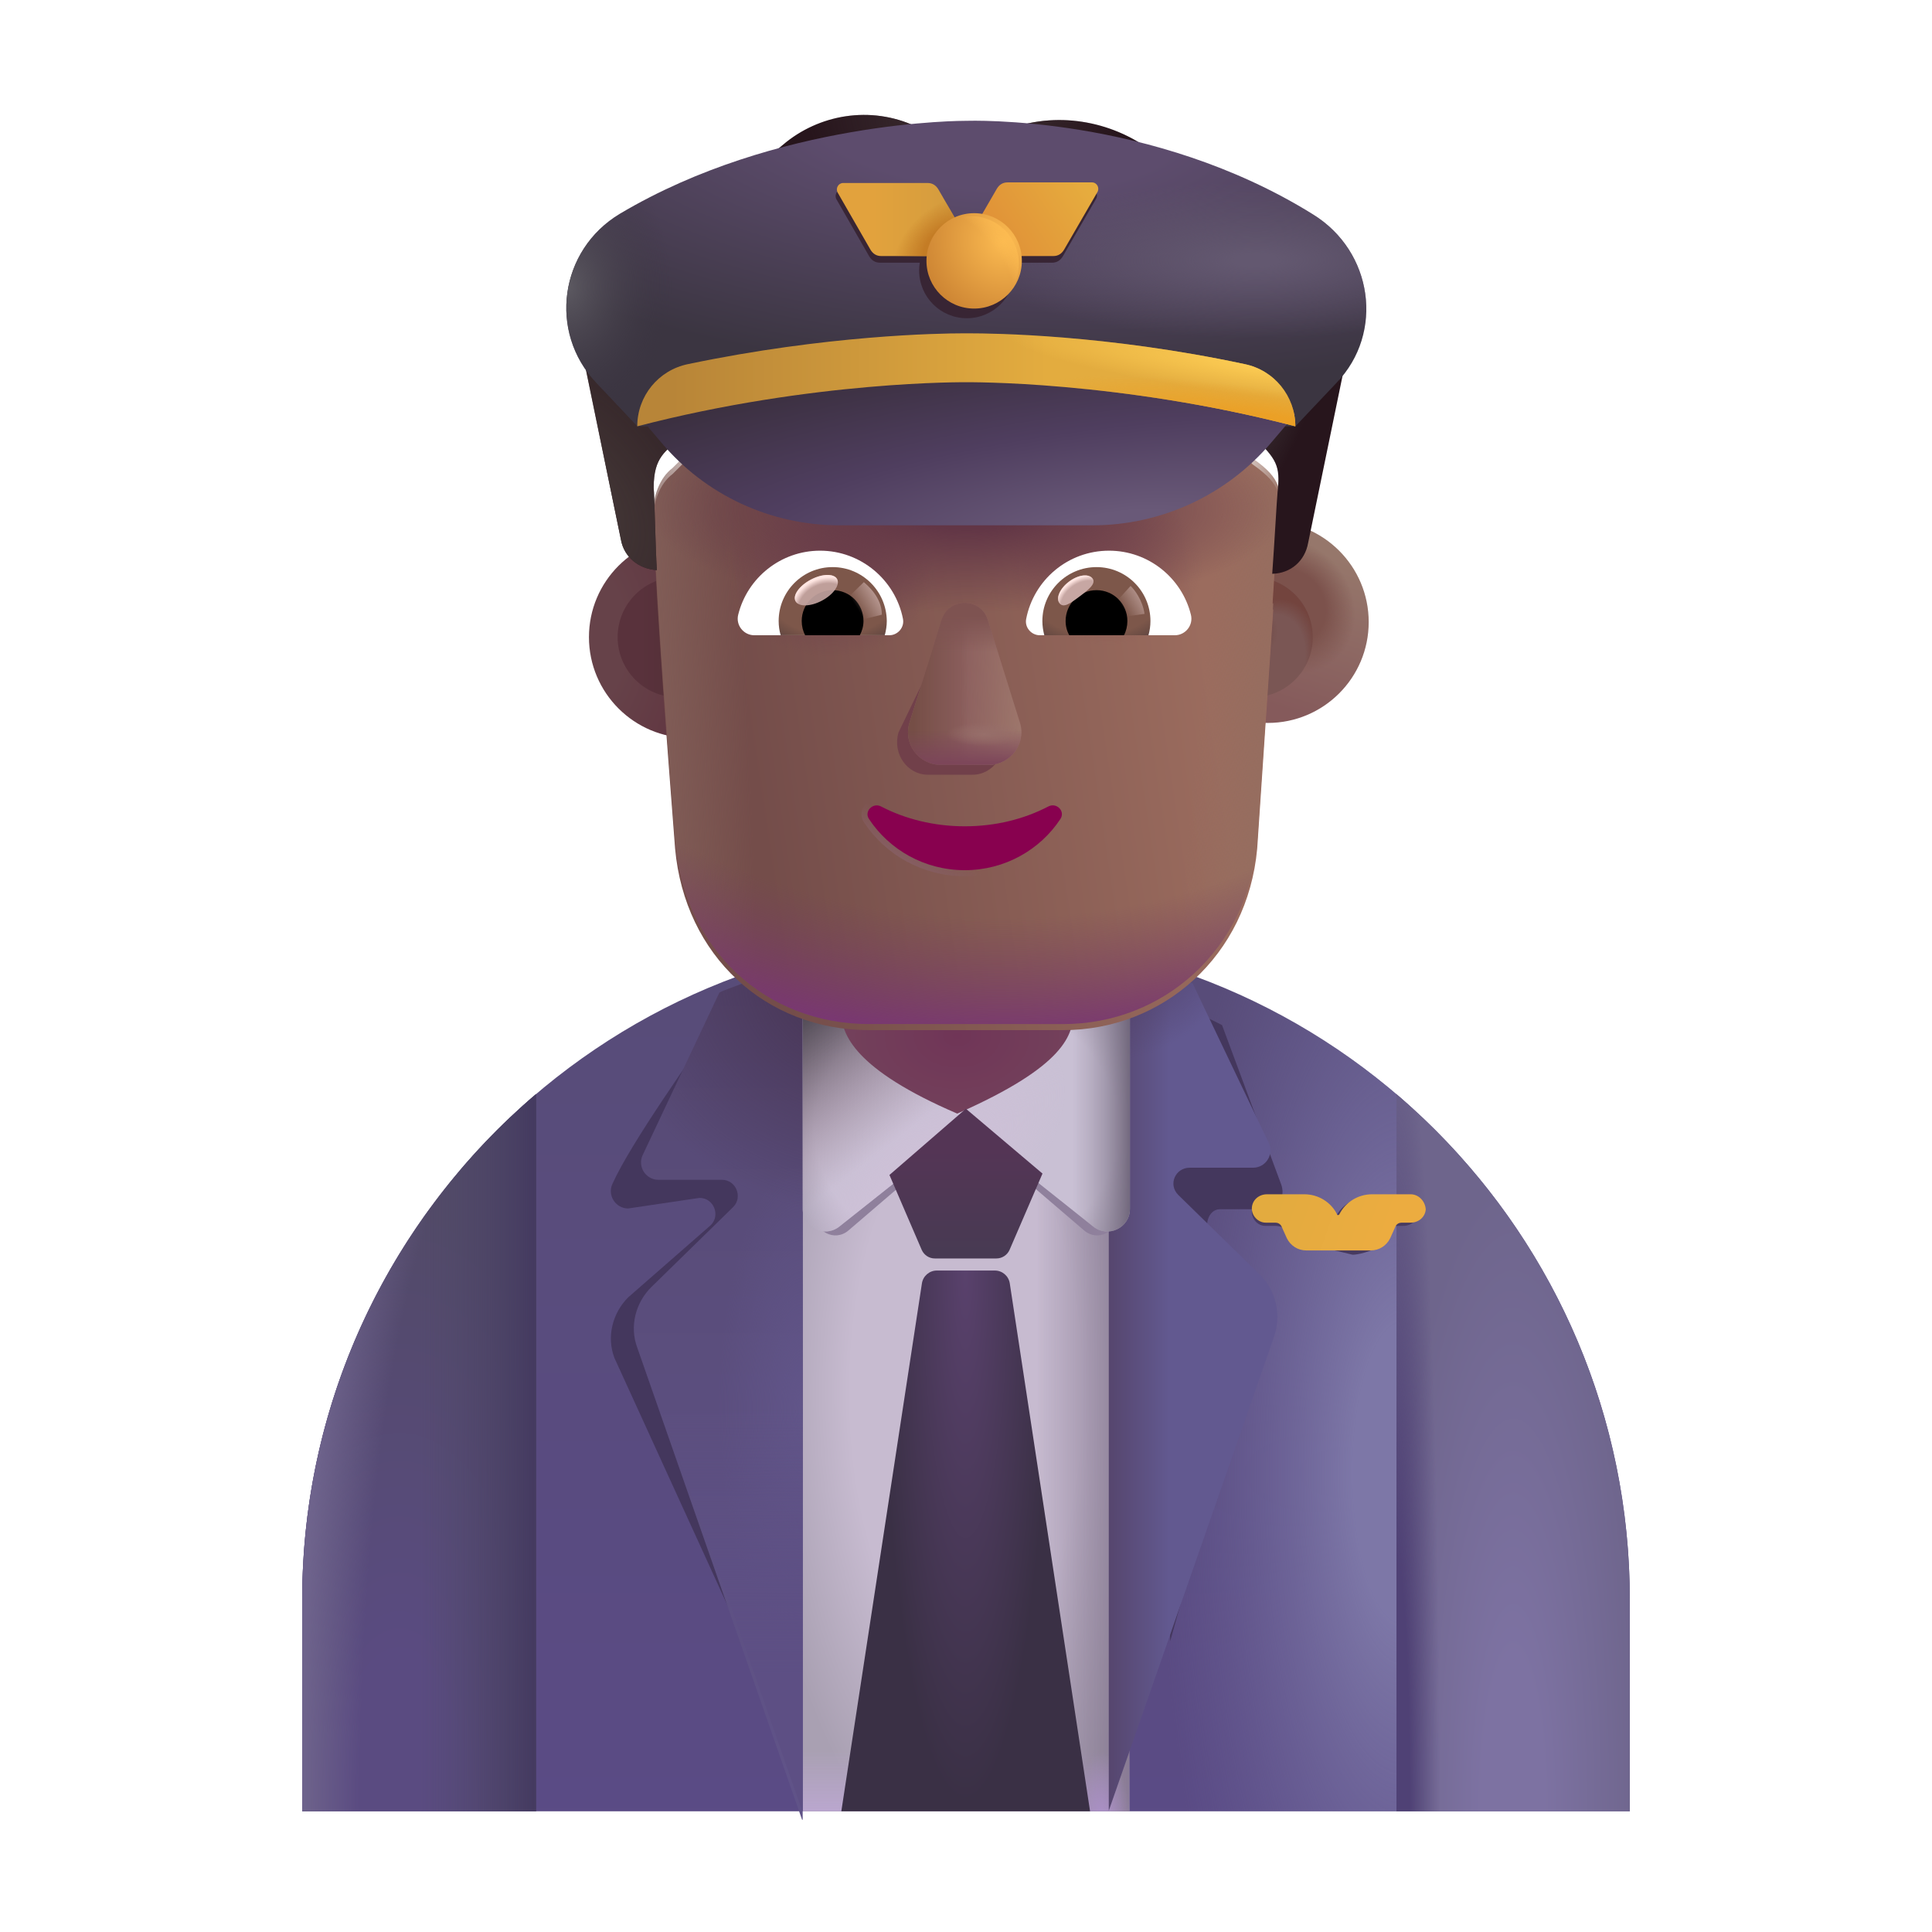 <svg width="100%" height="100%" viewBox="0 0 32 32" fill="none" xmlns="http://www.w3.org/2000/svg">
<path d="M16.005 15.501C9.935 15.501 5.005 20.421 5.005 26.501V30.001H26.995V26.501C26.995 20.421 22.075 15.501 16.005 15.501Z" fill="url(#paint0_linear_4002_2463)"/>
<path d="M16.005 15.501C9.935 15.501 5.005 20.421 5.005 26.501V30.001H26.995V26.501C26.995 20.421 22.075 15.501 16.005 15.501Z" fill="url(#paint1_radial_4002_2463)"/>
<path d="M23.13 18.123V30H26.995V26.5C26.995 23.144 25.495 20.14 23.13 18.123Z" fill="url(#paint2_radial_4002_2463)"/>
<path d="M23.13 18.123V30H26.995V26.5C26.995 23.144 25.495 20.14 23.13 18.123Z" fill="url(#paint3_radial_4002_2463)"/>
<path d="M8.88 30V18.12C6.51 20.137 5.005 23.142 5.005 26.5V30H8.88Z" fill="url(#paint4_radial_4002_2463)"/>
<path d="M8.88 30V18.12C6.51 20.137 5.005 23.142 5.005 26.5V30H8.88Z" fill="url(#paint5_linear_4002_2463)"/>
<path d="M8.88 30V18.12C6.51 20.137 5.005 23.142 5.005 26.5V30H8.88Z" fill="url(#paint6_radial_4002_2463)"/>
<path d="M18.705 16.111H13.295V30.001H18.705V16.111Z" fill="url(#paint7_radial_4002_2463)"/>
<path d="M18.705 16.111H13.295V30.001H18.705V16.111Z" fill="url(#paint8_linear_4002_2463)"/>
<path d="M18.705 16.111H13.295V30.001H18.705V16.111Z" fill="url(#paint9_linear_4002_2463)"/>
<path d="M18.705 16.111H13.295V30.001H18.705V16.111Z" fill="url(#paint10_radial_4002_2463)"/>
<g filter="url(#filter0_f_4002_2463)">
<path d="M16.005 15.348H13.489V20.088C13.489 20.398 13.824 20.578 14.056 20.378L16.005 18.708L17.954 20.378C18.186 20.578 18.521 20.398 18.521 20.088V15.348H16.005V15.348Z" fill="#8F809C"/>
</g>
<path d="M15.517 21.044C15.394 21.044 15.289 21.134 15.27 21.256L13.935 30.001H18.055L16.725 21.256C16.706 21.134 16.601 21.044 16.478 21.044H15.517Z" fill="url(#paint11_radial_4002_2463)"/>
<g filter="url(#filter1_f_4002_2463)">
<path d="M12.795 16.462C12.334 16.579 12.431 16.56 11.996 16.733C11.455 17.516 10.449 18.931 10.145 19.606C10.055 19.796 10.195 20.016 10.405 20.016L11.585 19.841C11.825 19.841 11.934 20.131 11.774 20.291L10.405 21.488C10.145 21.748 10.045 22.138 10.175 22.488L13.069 28.822L12.795 16.462Z" fill="#44375D"/>
</g>
<g filter="url(#filter2_ii_4002_2463)">
<path d="M13.295 15.837C12.834 15.954 12.385 16.099 11.95 16.272C11.938 16.28 11.927 16.286 11.915 16.291L10.645 18.981C10.555 19.171 10.695 19.391 10.905 19.391H11.955C12.195 19.391 12.305 19.681 12.145 19.841L10.785 21.171C10.525 21.431 10.425 21.821 10.555 22.171L13.285 29.991H13.295V15.837Z" fill="url(#paint12_linear_4002_2463)"/>
<path d="M13.295 15.837C12.834 15.954 12.385 16.099 11.95 16.272C11.938 16.28 11.927 16.286 11.915 16.291L10.645 18.981C10.555 19.171 10.695 19.391 10.905 19.391H11.955C12.195 19.391 12.305 19.681 12.145 19.841L10.785 21.171C10.525 21.431 10.425 21.821 10.555 22.171L13.285 29.991H13.295V15.837Z" fill="url(#paint13_radial_4002_2463)"/>
<path d="M13.295 15.837C12.834 15.954 12.385 16.099 11.95 16.272C11.938 16.28 11.927 16.286 11.915 16.291L10.645 18.981C10.555 19.171 10.695 19.391 10.905 19.391H11.955C12.195 19.391 12.305 19.681 12.145 19.841L10.785 21.171C10.525 21.431 10.425 21.821 10.555 22.171L13.285 29.991H13.295V15.837Z" fill="url(#paint14_radial_4002_2463)"/>
</g>
<path d="M13.295 15.837C12.834 15.954 12.385 16.099 11.95 16.272C11.938 16.28 11.927 16.286 11.915 16.291L10.645 18.981C10.555 19.171 10.695 19.391 10.905 19.391H11.955C12.195 19.391 12.305 19.681 12.145 19.841L10.785 21.171C10.525 21.431 10.425 21.821 10.555 22.171L13.285 29.991H13.295V15.837Z" fill="url(#paint15_linear_4002_2463)"/>
<g filter="url(#filter3_f_4002_2463)">
<path d="M20.055 20.479L20.499 21.528C20.701 21.788 20.771 22.178 20.677 22.538L19.382 27.184L19.162 16.739L19.252 16.556C19.59 16.671 19.921 16.813 20.241 16.979L21.221 19.619C21.291 19.809 21.182 20.029 21.019 20.029H20.203C20.016 20.029 19.923 20.309 20.055 20.479Z" fill="#44375D"/>
</g>
<g filter="url(#filter4_ii_4002_2463)">
<path d="M19.865 19.791L21.225 21.121C21.485 21.381 21.575 21.771 21.455 22.131L18.715 29.991V16.051L18.832 15.868C19.267 15.983 19.692 16.125 20.104 16.291L21.365 18.931C21.455 19.121 21.315 19.341 21.105 19.341H20.055C19.815 19.341 19.695 19.621 19.865 19.791Z" fill="url(#paint16_linear_4002_2463)"/>
<path d="M19.865 19.791L21.225 21.121C21.485 21.381 21.575 21.771 21.455 22.131L18.715 29.991V16.051L18.832 15.868C19.267 15.983 19.692 16.125 20.104 16.291L21.365 18.931C21.455 19.121 21.315 19.341 21.105 19.341H20.055C19.815 19.341 19.695 19.621 19.865 19.791Z" fill="url(#paint17_radial_4002_2463)"/>
</g>
<path d="M16.005 15.284H13.295V20.024C13.295 20.334 13.655 20.514 13.905 20.314L16.005 18.644L18.105 20.314C18.355 20.514 18.715 20.334 18.715 20.024V15.284H16.005V15.284Z" fill="url(#paint18_radial_4002_2463)"/>
<path d="M16.005 15.284H13.295V20.024C13.295 20.334 13.655 20.514 13.905 20.314L16.005 18.644L18.105 20.314C18.355 20.514 18.715 20.334 18.715 20.024V15.284H16.005V15.284Z" fill="url(#paint19_radial_4002_2463)"/>
<path d="M16.005 15.284H13.295V20.024C13.295 20.334 13.655 20.514 13.905 20.314L16.005 18.644L18.105 20.314C18.355 20.514 18.715 20.334 18.715 20.024V15.284H16.005V15.284Z" fill="url(#paint20_linear_4002_2463)"/>
<path d="M16.005 15.284H13.295V20.024C13.295 20.334 13.655 20.514 13.905 20.314L16.005 18.644L18.105 20.314C18.355 20.514 18.715 20.334 18.715 20.024V15.284H16.005V15.284Z" fill="url(#paint21_linear_4002_2463)"/>
<g filter="url(#filter5_i_4002_2463)">
<path d="M16.005 18.445C17.794 17.657 17.937 17.129 17.924 16.746H14.086C14.073 17.129 14.31 17.716 16.005 18.445Z" fill="url(#paint22_radial_4002_2463)"/>
</g>
<g filter="url(#filter6_i_4002_2463)">
<circle cx="11.226" cy="10.553" r="1.671" fill="url(#paint23_radial_4002_2463)"/>
</g>
<g filter="url(#filter7_f_4002_2463)">
<circle cx="11.226" cy="10.553" r="0.996" fill="url(#paint24_linear_4002_2463)"/>
</g>
<g filter="url(#filter8_i_4002_2463)">
<circle cx="20.749" cy="10.553" r="1.671" fill="url(#paint25_linear_4002_2463)"/>
<circle cx="20.749" cy="10.553" r="1.671" fill="url(#paint26_radial_4002_2463)"/>
</g>
<g filter="url(#filter9_f_4002_2463)">
<circle cx="20.748" cy="10.553" r="0.996" fill="#7A5654"/>
<circle cx="20.748" cy="10.553" r="0.996" fill="url(#paint27_radial_4002_2463)"/>
<circle cx="20.748" cy="10.553" r="0.996" fill="url(#paint28_radial_4002_2463)"/>
</g>
<g filter="url(#filter10_i_4002_2463)">
<path d="M10.816 8.5C10.816 8.233 10.923 7.913 11.138 7.753L11.299 7.592C11.567 7.379 11.675 7.059 11.675 6.738V5.884C11.675 5.617 11.836 5.404 12.104 5.35C12.749 5.19 14.091 4.923 16.024 4.923C17.956 4.923 19.299 5.19 19.943 5.35C20.158 5.404 20.373 5.617 20.373 5.884V6.738C20.373 7.059 20.534 7.379 20.748 7.592C21.251 7.945 21.22 8.138 21.178 8.553C21.124 9.087 21.071 9.995 21.071 9.995C21.077 9.995 21.083 9.995 21.089 9.995L20.823 13.957C20.662 15.728 19.269 16.962 17.609 16.962H14.396C12.682 16.962 11.343 15.728 11.182 13.957C11.043 12.139 10.896 10.298 10.816 8.5Z" fill="url(#paint29_linear_4002_2463)"/>
<path d="M10.816 8.5C10.816 8.233 10.923 7.913 11.138 7.753L11.299 7.592C11.567 7.379 11.675 7.059 11.675 6.738V5.884C11.675 5.617 11.836 5.404 12.104 5.35C12.749 5.19 14.091 4.923 16.024 4.923C17.956 4.923 19.299 5.19 19.943 5.35C20.158 5.404 20.373 5.617 20.373 5.884V6.738C20.373 7.059 20.534 7.379 20.748 7.592C21.251 7.945 21.22 8.138 21.178 8.553C21.124 9.087 21.071 9.995 21.071 9.995C21.077 9.995 21.083 9.995 21.089 9.995L20.823 13.957C20.662 15.728 19.269 16.962 17.609 16.962H14.396C12.682 16.962 11.343 15.728 11.182 13.957C11.043 12.139 10.896 10.298 10.816 8.5Z" fill="url(#paint30_radial_4002_2463)"/>
<path d="M10.816 8.5C10.816 8.233 10.923 7.913 11.138 7.753L11.299 7.592C11.567 7.379 11.675 7.059 11.675 6.738V5.884C11.675 5.617 11.836 5.404 12.104 5.35C12.749 5.19 14.091 4.923 16.024 4.923C17.956 4.923 19.299 5.19 19.943 5.35C20.158 5.404 20.373 5.617 20.373 5.884V6.738C20.373 7.059 20.534 7.379 20.748 7.592C21.251 7.945 21.22 8.138 21.178 8.553C21.124 9.087 21.071 9.995 21.071 9.995C21.077 9.995 21.083 9.995 21.089 9.995L20.823 13.957C20.662 15.728 19.269 16.962 17.609 16.962H14.396C12.682 16.962 11.343 15.728 11.182 13.957C11.043 12.139 10.896 10.298 10.816 8.5Z" fill="url(#paint31_radial_4002_2463)"/>
</g>
<path d="M10.816 8.5C10.816 8.233 10.923 7.913 11.138 7.753L11.299 7.592C11.567 7.379 11.675 7.059 11.675 6.738V5.884C11.675 5.617 11.836 5.404 12.104 5.35C12.749 5.19 14.091 4.923 16.024 4.923C17.956 4.923 19.299 5.19 19.943 5.35C20.158 5.404 20.373 5.617 20.373 5.884V6.738C20.373 7.059 20.534 7.379 20.748 7.592C21.251 7.945 21.22 8.138 21.178 8.553C21.124 9.087 21.071 9.995 21.071 9.995C21.077 9.995 21.083 9.995 21.089 9.995L20.823 13.957C20.662 15.728 19.269 16.962 17.609 16.962H14.396C12.682 16.962 11.343 15.728 11.182 13.957C11.043 12.139 10.896 10.298 10.816 8.5Z" fill="url(#paint32_linear_4002_2463)"/>
<path d="M10.816 8.5C10.816 8.233 10.923 7.913 11.138 7.753L11.299 7.592C11.567 7.379 11.675 7.059 11.675 6.738V5.884C11.675 5.617 11.836 5.404 12.104 5.35C12.749 5.19 14.091 4.923 16.024 4.923C17.956 4.923 19.299 5.19 19.943 5.35C20.158 5.404 20.373 5.617 20.373 5.884V6.738C20.373 7.059 20.534 7.379 20.748 7.592C21.251 7.945 21.22 8.138 21.178 8.553C21.124 9.087 21.071 9.995 21.071 9.995C21.077 9.995 21.083 9.995 21.089 9.995L20.823 13.957C20.662 15.728 19.269 16.962 17.609 16.962H14.396C12.682 16.962 11.343 15.728 11.182 13.957C11.043 12.139 10.896 10.298 10.816 8.5Z" fill="url(#paint33_linear_4002_2463)"/>
<path d="M10.816 8.5C10.816 8.233 10.923 7.913 11.138 7.753L11.299 7.592C11.567 7.379 11.675 7.059 11.675 6.738V5.884C11.675 5.617 11.836 5.404 12.104 5.35C12.749 5.19 14.091 4.923 16.024 4.923C17.956 4.923 19.299 5.19 19.943 5.35C20.158 5.404 20.373 5.617 20.373 5.884V6.738C20.373 7.059 20.534 7.379 20.748 7.592C21.251 7.945 21.22 8.138 21.178 8.553C21.124 9.087 21.071 9.995 21.071 9.995C21.077 9.995 21.083 9.995 21.089 9.995L20.823 13.957C20.662 15.728 19.269 16.962 17.609 16.962H14.396C12.682 16.962 11.343 15.728 11.182 13.957C11.043 12.139 10.896 10.298 10.816 8.5Z" fill="url(#paint34_radial_4002_2463)"/>
<path d="M10.816 8.5C10.816 8.233 10.923 7.913 11.138 7.753L11.299 7.592C11.567 7.379 11.675 7.059 11.675 6.738V5.884C11.675 5.617 11.836 5.404 12.104 5.35C12.749 5.19 14.091 4.923 16.024 4.923C17.956 4.923 19.299 5.19 19.943 5.35C20.158 5.404 20.373 5.617 20.373 5.884V6.738C20.373 7.059 20.534 7.379 20.748 7.592C21.251 7.945 21.22 8.138 21.178 8.553C21.124 9.087 21.071 9.995 21.071 9.995C21.077 9.995 21.083 9.995 21.089 9.995L20.823 13.957C20.662 15.728 19.269 16.962 17.609 16.962H14.396C12.682 16.962 11.343 15.728 11.182 13.957C11.043 12.139 10.896 10.298 10.816 8.5Z" fill="url(#paint35_radial_4002_2463)"/>
<g filter="url(#filter11_f_4002_2463)">
<path d="M15.703 10.431L14.882 12.132C14.78 12.482 15.024 12.832 15.371 12.832H16.108C16.454 12.832 16.699 12.476 16.597 12.132L16.098 10.431C15.991 10.054 15.815 10.054 15.703 10.431Z" fill="#71404A"/>
</g>
<g filter="url(#filter12_f_4002_2463)">
<path d="M15.596 10.268L15.064 11.969C14.956 12.319 15.216 12.669 15.585 12.669H16.372C16.741 12.669 17.002 12.313 16.893 11.969L16.361 10.268C16.247 9.891 15.716 9.891 15.596 10.268Z" fill="#8C5F5E"/>
<path d="M15.596 10.268L15.064 11.969C14.956 12.319 15.216 12.669 15.585 12.669H16.372C16.741 12.669 17.002 12.313 16.893 11.969L16.361 10.268C16.247 9.891 15.716 9.891 15.596 10.268Z" fill="url(#paint36_linear_4002_2463)"/>
<path d="M15.596 10.268L15.064 11.969C14.956 12.319 15.216 12.669 15.585 12.669H16.372C16.741 12.669 17.002 12.313 16.893 11.969L16.361 10.268C16.247 9.891 15.716 9.891 15.596 10.268Z" fill="url(#paint37_linear_4002_2463)"/>
<path d="M15.596 10.268L15.064 11.969C14.956 12.319 15.216 12.669 15.585 12.669H16.372C16.741 12.669 17.002 12.313 16.893 11.969L16.361 10.268C16.247 9.891 15.716 9.891 15.596 10.268Z" fill="url(#paint38_linear_4002_2463)"/>
<path d="M15.596 10.268L15.064 11.969C14.956 12.319 15.216 12.669 15.585 12.669H16.372C16.741 12.669 17.002 12.313 16.893 11.969L16.361 10.268C16.247 9.891 15.716 9.891 15.596 10.268Z" fill="url(#paint39_radial_4002_2463)"/>
<path d="M15.596 10.268L15.064 11.969C14.956 12.319 15.216 12.669 15.585 12.669H16.372C16.741 12.669 17.002 12.313 16.893 11.969L16.361 10.268C16.247 9.891 15.716 9.891 15.596 10.268Z" fill="url(#paint40_linear_4002_2463)"/>
</g>
<g filter="url(#filter13_f_4002_2463)">
<path d="M15.979 13.686C15.471 13.686 14.993 13.566 14.592 13.357C14.455 13.287 14.308 13.442 14.394 13.566C14.729 14.074 15.313 14.413 15.979 14.413C16.644 14.413 17.228 14.074 17.563 13.566C17.649 13.437 17.502 13.287 17.365 13.357C16.964 13.566 16.492 13.686 15.979 13.686Z" stroke="url(#paint41_linear_4002_2463)" stroke-width="0.2"/>
</g>
<path d="M15.979 13.686C15.471 13.686 14.993 13.566 14.592 13.357C14.455 13.287 14.308 13.442 14.394 13.566C14.729 14.074 15.313 14.413 15.979 14.413C16.644 14.413 17.228 14.074 17.563 13.566C17.649 13.437 17.502 13.287 17.365 13.357C16.964 13.566 16.492 13.686 15.979 13.686Z" fill="#88014F"/>
<path d="M18.369 9.121C19.022 9.121 19.574 9.572 19.725 10.181C19.769 10.355 19.635 10.522 19.457 10.522H17.224C17.082 10.522 16.968 10.392 16.997 10.25C17.122 9.608 17.687 9.121 18.369 9.121Z" fill="white"/>
<path d="M18.162 9.393C18.657 9.393 19.055 9.795 19.055 10.286C19.055 10.367 19.043 10.449 19.022 10.522H17.297C17.277 10.445 17.265 10.367 17.265 10.286C17.265 9.795 17.666 9.393 18.162 9.393Z" fill="url(#paint42_radial_4002_2463)"/>
<path d="M17.65 10.286C17.65 10.002 17.878 9.775 18.162 9.775C18.446 9.775 18.673 10.002 18.673 10.286C18.673 10.371 18.653 10.453 18.616 10.522H17.711C17.671 10.453 17.65 10.371 17.65 10.286Z" fill="black"/>
<g filter="url(#filter14_f_4002_2463)">
<path d="M18.096 9.582C18.16 9.667 18.027 9.771 17.875 9.884C17.724 9.997 17.612 10.076 17.548 9.991C17.485 9.906 17.556 9.746 17.707 9.633C17.858 9.519 18.032 9.497 18.096 9.582Z" fill="#C7A7A3"/>
<path d="M18.096 9.582C18.16 9.667 18.027 9.771 17.875 9.884C17.724 9.997 17.612 10.076 17.548 9.991C17.485 9.906 17.556 9.746 17.707 9.633C17.858 9.519 18.032 9.497 18.096 9.582Z" fill="url(#paint43_radial_4002_2463)"/>
</g>
<g filter="url(#filter15_f_4002_2463)">
<path d="M18.957 10.168C18.924 9.938 18.789 9.764 18.726 9.705L18.466 9.991L18.583 10.219L18.957 10.168Z" fill="url(#paint44_linear_4002_2463)"/>
</g>
<path d="M13.583 9.121C12.93 9.121 12.378 9.572 12.227 10.181C12.183 10.355 12.317 10.522 12.495 10.522H14.728C14.87 10.522 14.984 10.392 14.956 10.25C14.83 9.608 14.261 9.121 13.583 9.121Z" fill="white"/>
<path d="M13.79 9.393C13.295 9.393 12.897 9.795 12.897 10.286C12.897 10.367 12.909 10.448 12.93 10.521H14.655C14.675 10.444 14.688 10.367 14.688 10.286C14.684 9.795 14.286 9.393 13.79 9.393Z" fill="url(#paint45_radial_4002_2463)"/>
<path d="M14.302 10.286C14.302 10.002 14.075 9.775 13.79 9.775C13.506 9.775 13.279 10.002 13.279 10.286C13.279 10.372 13.299 10.453 13.336 10.522H14.241C14.278 10.453 14.302 10.372 14.302 10.286Z" fill="black"/>
<g filter="url(#filter16_f_4002_2463)">
<path d="M14.606 10.181C14.606 9.893 14.372 9.7 14.308 9.642L14.02 9.921L14.197 10.283L14.606 10.181Z" fill="url(#paint46_linear_4002_2463)"/>
</g>
<g filter="url(#filter17_f_4002_2463)">
<ellipse cx="13.521" cy="9.775" rx="0.39" ry="0.197" transform="rotate(-27.914 13.521 9.775)" fill="#C7A7A3" fill-opacity="0.9"/>
<ellipse cx="13.521" cy="9.775" rx="0.39" ry="0.197" transform="rotate(-27.914 13.521 9.775)" fill="url(#paint47_radial_4002_2463)"/>
</g>
<g filter="url(#filter18_i_4002_2463)">
<path d="M20.808 4.408L21.238 4.609C21.989 4.961 22.419 5.767 22.258 6.622L21.667 9.492C21.614 9.788 21.384 9.996 21.072 10.004C21.107 9.528 21.149 8.754 21.162 8.633C21.205 8.224 21.152 8.102 20.754 7.73C20.54 7.528 20.379 7.226 20.379 6.924V6.119C20.379 5.867 20.164 5.666 19.949 5.616C19.305 5.465 17.963 5.213 16.03 5.213C14.097 5.213 12.755 5.465 12.11 5.616C11.842 5.666 11.681 5.867 11.681 6.119V6.924C11.681 7.226 11.573 7.528 11.305 7.73C11.022 7.973 10.827 8.068 10.827 8.578C10.841 8.725 10.856 9.591 10.88 9.943C10.58 9.924 10.336 9.728 10.285 9.441L9.694 6.572C9.587 5.767 10.016 4.961 10.768 4.609C11.783 4.19 12.152 3.553 12.969 2.897C13.56 2.394 14.419 2.243 15.171 2.595C15.708 2.746 16.298 2.746 16.835 2.595C17.64 2.344 18.553 2.545 19.197 3.099L20.003 3.854C20.218 4.106 20.486 4.257 20.808 4.408Z" fill="#27151C"/>
<path d="M20.808 4.408L21.238 4.609C21.989 4.961 22.419 5.767 22.258 6.622L21.667 9.492C21.614 9.788 21.384 9.996 21.072 10.004C21.107 9.528 21.149 8.754 21.162 8.633C21.205 8.224 21.152 8.102 20.754 7.73C20.54 7.528 20.379 7.226 20.379 6.924V6.119C20.379 5.867 20.164 5.666 19.949 5.616C19.305 5.465 17.963 5.213 16.03 5.213C14.097 5.213 12.755 5.465 12.11 5.616C11.842 5.666 11.681 5.867 11.681 6.119V6.924C11.681 7.226 11.573 7.528 11.305 7.73C11.022 7.973 10.827 8.068 10.827 8.578C10.841 8.725 10.856 9.591 10.88 9.943C10.58 9.924 10.336 9.728 10.285 9.441L9.694 6.572C9.587 5.767 10.016 4.961 10.768 4.609C11.783 4.19 12.152 3.553 12.969 2.897C13.56 2.394 14.419 2.243 15.171 2.595C15.708 2.746 16.298 2.746 16.835 2.595C17.64 2.344 18.553 2.545 19.197 3.099L20.003 3.854C20.218 4.106 20.486 4.257 20.808 4.408Z" fill="url(#paint48_radial_4002_2463)"/>
<path d="M20.808 4.408L21.238 4.609C21.989 4.961 22.419 5.767 22.258 6.622L21.667 9.492C21.614 9.788 21.384 9.996 21.072 10.004C21.107 9.528 21.149 8.754 21.162 8.633C21.205 8.224 21.152 8.102 20.754 7.73C20.54 7.528 20.379 7.226 20.379 6.924V6.119C20.379 5.867 20.164 5.666 19.949 5.616C19.305 5.465 17.963 5.213 16.03 5.213C14.097 5.213 12.755 5.465 12.11 5.616C11.842 5.666 11.681 5.867 11.681 6.119V6.924C11.681 7.226 11.573 7.528 11.305 7.73C11.022 7.973 10.827 8.068 10.827 8.578C10.841 8.725 10.856 9.591 10.88 9.943C10.58 9.924 10.336 9.728 10.285 9.441L9.694 6.572C9.587 5.767 10.016 4.961 10.768 4.609C11.783 4.19 12.152 3.553 12.969 2.897C13.56 2.394 14.419 2.243 15.171 2.595C15.708 2.746 16.298 2.746 16.835 2.595C17.64 2.344 18.553 2.545 19.197 3.099L20.003 3.854C20.218 4.106 20.486 4.257 20.808 4.408Z" fill="url(#paint49_radial_4002_2463)"/>
<path d="M20.808 4.408L21.238 4.609C21.989 4.961 22.419 5.767 22.258 6.622L21.667 9.492C21.614 9.788 21.384 9.996 21.072 10.004C21.107 9.528 21.149 8.754 21.162 8.633C21.205 8.224 21.152 8.102 20.754 7.73C20.54 7.528 20.379 7.226 20.379 6.924V6.119C20.379 5.867 20.164 5.666 19.949 5.616C19.305 5.465 17.963 5.213 16.03 5.213C14.097 5.213 12.755 5.465 12.11 5.616C11.842 5.666 11.681 5.867 11.681 6.119V6.924C11.681 7.226 11.573 7.528 11.305 7.73C11.022 7.973 10.827 8.068 10.827 8.578C10.841 8.725 10.856 9.591 10.88 9.943C10.58 9.924 10.336 9.728 10.285 9.441L9.694 6.572C9.587 5.767 10.016 4.961 10.768 4.609C11.783 4.19 12.152 3.553 12.969 2.897C13.56 2.394 14.419 2.243 15.171 2.595C15.708 2.746 16.298 2.746 16.835 2.595C17.64 2.344 18.553 2.545 19.197 3.099L20.003 3.854C20.218 4.106 20.486 4.257 20.808 4.408Z" fill="url(#paint50_radial_4002_2463)"/>
<path d="M20.808 4.408L21.238 4.609C21.989 4.961 22.419 5.767 22.258 6.622L21.667 9.492C21.614 9.788 21.384 9.996 21.072 10.004C21.107 9.528 21.149 8.754 21.162 8.633C21.205 8.224 21.152 8.102 20.754 7.73C20.54 7.528 20.379 7.226 20.379 6.924V6.119C20.379 5.867 20.164 5.666 19.949 5.616C19.305 5.465 17.963 5.213 16.03 5.213C14.097 5.213 12.755 5.465 12.11 5.616C11.842 5.666 11.681 5.867 11.681 6.119V6.924C11.681 7.226 11.573 7.528 11.305 7.73C11.022 7.973 10.827 8.068 10.827 8.578C10.841 8.725 10.856 9.591 10.88 9.943C10.58 9.924 10.336 9.728 10.285 9.441L9.694 6.572C9.587 5.767 10.016 4.961 10.768 4.609C11.783 4.19 12.152 3.553 12.969 2.897C13.56 2.394 14.419 2.243 15.171 2.595C15.708 2.746 16.298 2.746 16.835 2.595C17.64 2.344 18.553 2.545 19.197 3.099L20.003 3.854C20.218 4.106 20.486 4.257 20.808 4.408Z" fill="url(#paint51_radial_4002_2463)"/>
</g>
<g filter="url(#filter19_ii_4002_2463)">
<path d="M14.732 19.661L15.998 18.564L17.267 19.638L16.721 20.903C16.682 20.989 16.597 21.044 16.504 21.044H15.483C15.39 21.044 15.306 20.989 15.267 20.903L14.732 19.661Z" fill="url(#paint52_linear_4002_2463)"/>
</g>
<g filter="url(#filter20_f_4002_2463)">
<path d="M23.247 19.836H22.635C22.416 19.836 22.215 19.965 22.12 20.165C22.11 20.185 22.081 20.185 22.081 20.165C21.986 19.965 21.785 19.836 21.566 19.836H20.974C20.849 19.836 20.744 19.925 20.735 20.055C20.725 20.185 20.83 20.304 20.955 20.304H21.107C21.286 20.304 21.286 20.384 21.32 20.454C21.377 20.574 21.492 20.653 21.626 20.653H21.864L22.403 20.782C22.537 20.782 22.865 20.683 22.922 20.563L23.008 20.364C23.027 20.324 23.065 20.304 23.103 20.304H23.247C23.371 20.304 23.476 20.215 23.485 20.085C23.476 19.945 23.371 19.836 23.247 19.836Z" fill="#473A60"/>
</g>
<g filter="url(#filter21_ii_4002_2463)">
<path d="M23.365 19.781H22.725C22.495 19.781 22.285 19.911 22.185 20.111C22.175 20.131 22.145 20.131 22.145 20.111C22.045 19.911 21.835 19.781 21.605 19.781H20.985C20.855 19.781 20.745 19.871 20.735 20.001C20.725 20.131 20.835 20.251 20.965 20.251H21.125C21.165 20.251 21.205 20.271 21.225 20.311L21.315 20.511C21.375 20.631 21.495 20.711 21.635 20.711H21.885H22.455H22.705C22.845 20.711 22.965 20.631 23.025 20.511L23.115 20.311C23.135 20.271 23.175 20.251 23.215 20.251H23.365C23.495 20.251 23.605 20.161 23.615 20.031C23.605 19.891 23.495 19.781 23.365 19.781Z" fill="url(#paint53_linear_4002_2463)"/>
</g>
<path d="M21.747 3.551C19.087 1.891 16.047 2.001 16.006 2.001C15.966 2.001 12.867 1.991 10.267 3.541C9.267 4.141 9.077 5.501 9.877 6.341L10.556 7.061H15.996H16.017H21.456L22.137 6.341C22.936 5.511 22.736 4.161 21.747 3.551Z" fill="url(#paint54_radial_4002_2463)"/>
<path d="M21.747 3.551C19.087 1.891 16.047 2.001 16.006 2.001C15.966 2.001 12.867 1.991 10.267 3.541C9.267 4.141 9.077 5.501 9.877 6.341L10.556 7.061H15.996H16.017H21.456L22.137 6.341C22.936 5.511 22.736 4.161 21.747 3.551Z" fill="url(#paint55_radial_4002_2463)"/>
<path d="M21.747 3.551C19.087 1.891 16.047 2.001 16.006 2.001C15.966 2.001 12.867 1.991 10.267 3.541C9.267 4.141 9.077 5.501 9.877 6.341L10.556 7.061H15.996H16.017H21.456L22.137 6.341C22.936 5.511 22.736 4.161 21.747 3.551Z" fill="url(#paint56_radial_4002_2463)"/>
<g filter="url(#filter22_i_4002_2463)">
<path d="M16.005 6.331C16.005 6.331 13.475 6.301 10.555 7.061L10.955 7.531C11.685 8.401 12.765 8.901 13.905 8.901H18.095C19.235 8.901 20.315 8.401 21.055 7.531L21.455 7.061C18.535 6.301 16.005 6.331 16.005 6.331Z" fill="url(#paint57_radial_4002_2463)"/>
</g>
<path d="M15.955 5.521H16.055C16.445 5.521 18.325 5.541 20.615 6.031C21.105 6.131 21.455 6.561 21.455 7.061C18.535 6.301 16.005 6.331 16.005 6.331C16.005 6.331 13.475 6.301 10.555 7.061C10.555 6.561 10.905 6.131 11.395 6.031C13.685 5.551 15.555 5.521 15.955 5.521Z" fill="url(#paint58_linear_4002_2463)"/>
<path d="M15.955 5.521H16.055C16.445 5.521 18.325 5.541 20.615 6.031C21.105 6.131 21.455 6.561 21.455 7.061C18.535 6.301 16.005 6.331 16.005 6.331C16.005 6.331 13.475 6.301 10.555 7.061C10.555 6.561 10.905 6.131 11.395 6.031C13.685 5.551 15.555 5.521 15.955 5.521Z" fill="url(#paint59_radial_4002_2463)"/>
<path d="M15.955 5.521H16.055C16.445 5.521 18.325 5.541 20.615 6.031C21.105 6.131 21.455 6.561 21.455 7.061C18.535 6.301 16.005 6.331 16.005 6.331C16.005 6.331 13.475 6.301 10.555 7.061C10.555 6.561 10.905 6.131 11.395 6.031C13.685 5.551 15.555 5.521 15.955 5.521Z" fill="url(#paint60_radial_4002_2463)"/>
<g filter="url(#filter23_f_4002_2463)">
<path d="M16.793 4.351H17.426C17.506 4.351 17.566 4.311 17.606 4.241L18.156 3.291C18.196 3.221 18.146 3.131 18.066 3.131H16.666C16.586 3.131 16.526 3.171 16.486 3.241L16.211 3.716C16.148 3.7 16.082 3.691 16.014 3.691C15.938 3.691 15.865 3.702 15.796 3.722L15.524 3.251C15.484 3.181 15.424 3.141 15.344 3.141H13.944C13.864 3.141 13.814 3.231 13.854 3.301L14.394 4.241C14.434 4.311 14.494 4.351 14.574 4.351H15.234C15.227 4.394 15.224 4.437 15.224 4.481C15.224 4.918 15.577 5.271 16.014 5.271C16.45 5.271 16.804 4.918 16.804 4.481C16.804 4.437 16.8 4.394 16.793 4.351Z" fill="#382534"/>
</g>
<g filter="url(#filter24_i_4002_2463)">
<path d="M16.045 4.241H14.645C14.565 4.241 14.505 4.201 14.465 4.131L13.925 3.191C13.885 3.121 13.935 3.031 14.015 3.031H15.415C15.495 3.031 15.555 3.071 15.595 3.141L16.145 4.091C16.175 4.151 16.125 4.241 16.045 4.241Z" fill="url(#paint61_linear_4002_2463)"/>
<path d="M16.045 4.241H14.645C14.565 4.241 14.505 4.201 14.465 4.131L13.925 3.191C13.885 3.121 13.935 3.031 14.015 3.031H15.415C15.495 3.031 15.555 3.071 15.595 3.141L16.145 4.091C16.175 4.151 16.125 4.241 16.045 4.241Z" fill="url(#paint62_radial_4002_2463)"/>
</g>
<g filter="url(#filter25_i_4002_2463)">
<path d="M16.098 4.241H17.497C17.578 4.241 17.637 4.201 17.677 4.131L18.227 3.181C18.267 3.111 18.218 3.021 18.137 3.021H16.738C16.657 3.021 16.598 3.061 16.558 3.131L16.008 4.081C15.967 4.151 16.017 4.241 16.098 4.241Z" fill="url(#paint63_linear_4002_2463)"/>
</g>
<g filter="url(#filter26_i_4002_2463)">
<path d="M16.085 5.161C16.521 5.161 16.875 4.807 16.875 4.371C16.875 3.934 16.521 3.581 16.085 3.581C15.649 3.581 15.295 3.934 15.295 4.371C15.295 4.807 15.649 5.161 16.085 5.161Z" fill="url(#paint64_radial_4002_2463)"/>
</g>
<path d="M16.085 5.161C16.521 5.161 16.875 4.807 16.875 4.371C16.875 3.934 16.521 3.581 16.085 3.581C15.649 3.581 15.295 3.934 15.295 4.371C15.295 4.807 15.649 5.161 16.085 5.161Z" fill="url(#paint65_radial_4002_2463)"/>
<defs>
<filter id="filter0_f_4002_2463" x="12.489" y="14.348" width="7.031" height="7.114" filterUnits="userSpaceOnUse" color-interpolation-filters="sRGB">
<feFlood flood-opacity="0" result="BackgroundImageFix"/>
<feBlend mode="normal" in="SourceGraphic" in2="BackgroundImageFix" result="shape"/>
<feGaussianBlur stdDeviation="0.5" result="effect1_foregroundBlur_4002_2463"/>
</filter>
<filter id="filter1_f_4002_2463" x="9.117" y="15.462" width="4.951" height="14.36" filterUnits="userSpaceOnUse" color-interpolation-filters="sRGB">
<feFlood flood-opacity="0" result="BackgroundImageFix"/>
<feBlend mode="normal" in="SourceGraphic" in2="BackgroundImageFix" result="shape"/>
<feGaussianBlur stdDeviation="0.5" result="effect1_foregroundBlur_4002_2463"/>
</filter>
<filter id="filter2_ii_4002_2463" x="10.348" y="15.837" width="3.097" height="14.304" filterUnits="userSpaceOnUse" color-interpolation-filters="sRGB">
<feFlood flood-opacity="0" result="BackgroundImageFix"/>
<feBlend mode="normal" in="SourceGraphic" in2="BackgroundImageFix" result="shape"/>
<feColorMatrix in="SourceAlpha" type="matrix" values="0 0 0 0 0 0 0 0 0 0 0 0 0 0 0 0 0 0 127 0" result="hardAlpha"/>
<feOffset dx="0.15"/>
<feGaussianBlur stdDeviation="0.125"/>
<feComposite in2="hardAlpha" operator="arithmetic" k2="-1" k3="1"/>
<feColorMatrix type="matrix" values="0 0 0 0 0.388 0 0 0 0 0.357 0 0 0 0 0.471 0 0 0 1 0"/>
<feBlend mode="normal" in2="shape" result="effect1_innerShadow_4002_2463"/>
<feColorMatrix in="SourceAlpha" type="matrix" values="0 0 0 0 0 0 0 0 0 0 0 0 0 0 0 0 0 0 127 0" result="hardAlpha"/>
<feOffset dx="-0.15" dy="0.15"/>
<feGaussianBlur stdDeviation="0.125"/>
<feComposite in2="hardAlpha" operator="arithmetic" k2="-1" k3="1"/>
<feColorMatrix type="matrix" values="0 0 0 0 0.349 0 0 0 0 0.29 0 0 0 0 0.443 0 0 0 1 0"/>
<feBlend mode="normal" in2="effect1_innerShadow_4002_2463" result="effect2_innerShadow_4002_2463"/>
</filter>
<filter id="filter3_f_4002_2463" x="18.162" y="15.556" width="4.081" height="12.629" filterUnits="userSpaceOnUse" color-interpolation-filters="sRGB">
<feFlood flood-opacity="0" result="BackgroundImageFix"/>
<feBlend mode="normal" in="SourceGraphic" in2="BackgroundImageFix" result="shape"/>
<feGaussianBlur stdDeviation="0.5" result="effect1_foregroundBlur_4002_2463"/>
</filter>
<filter id="filter4_ii_4002_2463" x="18.465" y="15.868" width="3.042" height="14.123" filterUnits="userSpaceOnUse" color-interpolation-filters="sRGB">
<feFlood flood-opacity="0" result="BackgroundImageFix"/>
<feBlend mode="normal" in="SourceGraphic" in2="BackgroundImageFix" result="shape"/>
<feColorMatrix in="SourceAlpha" type="matrix" values="0 0 0 0 0 0 0 0 0 0 0 0 0 0 0 0 0 0 127 0" result="hardAlpha"/>
<feOffset dx="-0.25"/>
<feGaussianBlur stdDeviation="0.25"/>
<feComposite in2="hardAlpha" operator="arithmetic" k2="-1" k3="1"/>
<feColorMatrix type="matrix" values="0 0 0 0 0.404 0 0 0 0 0.373 0 0 0 0 0.541 0 0 0 1 0"/>
<feBlend mode="normal" in2="shape" result="effect1_innerShadow_4002_2463"/>
<feColorMatrix in="SourceAlpha" type="matrix" values="0 0 0 0 0 0 0 0 0 0 0 0 0 0 0 0 0 0 127 0" result="hardAlpha"/>
<feOffset dx="-0.1"/>
<feGaussianBlur stdDeviation="0.1"/>
<feComposite in2="hardAlpha" operator="arithmetic" k2="-1" k3="1"/>
<feColorMatrix type="matrix" values="0 0 0 0 0.38 0 0 0 0 0.349 0 0 0 0 0.553 0 0 0 1 0"/>
<feBlend mode="normal" in2="effect1_innerShadow_4002_2463" result="effect2_innerShadow_4002_2463"/>
</filter>
<filter id="filter5_i_4002_2463" x="13.935" y="16.746" width="3.989" height="1.699" filterUnits="userSpaceOnUse" color-interpolation-filters="sRGB">
<feFlood flood-opacity="0" result="BackgroundImageFix"/>
<feBlend mode="normal" in="SourceGraphic" in2="BackgroundImageFix" result="shape"/>
<feColorMatrix in="SourceAlpha" type="matrix" values="0 0 0 0 0 0 0 0 0 0 0 0 0 0 0 0 0 0 127 0" result="hardAlpha"/>
<feOffset dx="-0.15"/>
<feGaussianBlur stdDeviation="0.2"/>
<feComposite in2="hardAlpha" operator="arithmetic" k2="-1" k3="1"/>
<feColorMatrix type="matrix" values="0 0 0 0 0.341 0 0 0 0 0.184 0 0 0 0 0.224 0 0 0 1 0"/>
<feBlend mode="normal" in2="shape" result="effect1_innerShadow_4002_2463"/>
</filter>
<filter id="filter6_i_4002_2463" x="9.555" y="8.882" width="3.542" height="3.342" filterUnits="userSpaceOnUse" color-interpolation-filters="sRGB">
<feFlood flood-opacity="0" result="BackgroundImageFix"/>
<feBlend mode="normal" in="SourceGraphic" in2="BackgroundImageFix" result="shape"/>
<feColorMatrix in="SourceAlpha" type="matrix" values="0 0 0 0 0 0 0 0 0 0 0 0 0 0 0 0 0 0 127 0" result="hardAlpha"/>
<feOffset dx="0.2"/>
<feGaussianBlur stdDeviation="0.15"/>
<feComposite in2="hardAlpha" operator="arithmetic" k2="-1" k3="1"/>
<feColorMatrix type="matrix" values="0 0 0 0 0.518 0 0 0 0 0.384 0 0 0 0 0.349 0 0 0 1 0"/>
<feBlend mode="normal" in2="shape" result="effect1_innerShadow_4002_2463"/>
</filter>
<filter id="filter7_f_4002_2463" x="9.73" y="9.057" width="2.992" height="2.992" filterUnits="userSpaceOnUse" color-interpolation-filters="sRGB">
<feFlood flood-opacity="0" result="BackgroundImageFix"/>
<feBlend mode="normal" in="SourceGraphic" in2="BackgroundImageFix" result="shape"/>
<feGaussianBlur stdDeviation="0.25" result="effect1_foregroundBlur_4002_2463"/>
</filter>
<filter id="filter8_i_4002_2463" x="19.078" y="8.632" width="3.592" height="3.592" filterUnits="userSpaceOnUse" color-interpolation-filters="sRGB">
<feFlood flood-opacity="0" result="BackgroundImageFix"/>
<feBlend mode="normal" in="SourceGraphic" in2="BackgroundImageFix" result="shape"/>
<feColorMatrix in="SourceAlpha" type="matrix" values="0 0 0 0 0 0 0 0 0 0 0 0 0 0 0 0 0 0 127 0" result="hardAlpha"/>
<feOffset dx="0.25" dy="-0.25"/>
<feGaussianBlur stdDeviation="0.25"/>
<feComposite in2="hardAlpha" operator="arithmetic" k2="-1" k3="1"/>
<feColorMatrix type="matrix" values="0 0 0 0 0.482 0 0 0 0 0.278 0 0 0 0 0.373 0 0 0 1 0"/>
<feBlend mode="normal" in2="shape" result="effect1_innerShadow_4002_2463"/>
</filter>
<filter id="filter9_f_4002_2463" x="19.253" y="9.057" width="2.992" height="2.992" filterUnits="userSpaceOnUse" color-interpolation-filters="sRGB">
<feFlood flood-opacity="0" result="BackgroundImageFix"/>
<feBlend mode="normal" in="SourceGraphic" in2="BackgroundImageFix" result="shape"/>
<feGaussianBlur stdDeviation="0.25" result="effect1_foregroundBlur_4002_2463"/>
</filter>
<filter id="filter10_i_4002_2463" x="10.816" y="4.923" width="10.383" height="12.139" filterUnits="userSpaceOnUse" color-interpolation-filters="sRGB">
<feFlood flood-opacity="0" result="BackgroundImageFix"/>
<feBlend mode="normal" in="SourceGraphic" in2="BackgroundImageFix" result="shape"/>
<feColorMatrix in="SourceAlpha" type="matrix" values="0 0 0 0 0 0 0 0 0 0 0 0 0 0 0 0 0 0 127 0" result="hardAlpha"/>
<feOffset dy="0.1"/>
<feGaussianBlur stdDeviation="0.1"/>
<feComposite in2="hardAlpha" operator="arithmetic" k2="-1" k3="1"/>
<feColorMatrix type="matrix" values="0 0 0 0 0.255 0 0 0 0 0.137 0 0 0 0 0.114 0 0 0 1 0"/>
<feBlend mode="normal" in2="shape" result="effect1_innerShadow_4002_2463"/>
</filter>
<filter id="filter11_f_4002_2463" x="14.109" y="9.398" width="3.262" height="4.184" filterUnits="userSpaceOnUse" color-interpolation-filters="sRGB">
<feFlood flood-opacity="0" result="BackgroundImageFix"/>
<feBlend mode="normal" in="SourceGraphic" in2="BackgroundImageFix" result="shape"/>
<feGaussianBlur stdDeviation="0.375" result="effect1_foregroundBlur_4002_2463"/>
</filter>
<filter id="filter12_f_4002_2463" x="14.789" y="9.735" width="2.379" height="3.184" filterUnits="userSpaceOnUse" color-interpolation-filters="sRGB">
<feFlood flood-opacity="0" result="BackgroundImageFix"/>
<feBlend mode="normal" in="SourceGraphic" in2="BackgroundImageFix" result="shape"/>
<feGaussianBlur stdDeviation="0.125" result="effect1_foregroundBlur_4002_2463"/>
</filter>
<filter id="filter13_f_4002_2463" x="14.168" y="13.139" width="3.621" height="1.474" filterUnits="userSpaceOnUse" color-interpolation-filters="sRGB">
<feFlood flood-opacity="0" result="BackgroundImageFix"/>
<feBlend mode="normal" in="SourceGraphic" in2="BackgroundImageFix" result="shape"/>
<feGaussianBlur stdDeviation="0.05" result="effect1_foregroundBlur_4002_2463"/>
</filter>
<filter id="filter14_f_4002_2463" x="17.425" y="9.43" width="0.787" height="0.697" filterUnits="userSpaceOnUse" color-interpolation-filters="sRGB">
<feFlood flood-opacity="0" result="BackgroundImageFix"/>
<feBlend mode="normal" in="SourceGraphic" in2="BackgroundImageFix" result="shape"/>
<feGaussianBlur stdDeviation="0.05" result="effect1_foregroundBlur_4002_2463"/>
</filter>
<filter id="filter15_f_4002_2463" x="18.266" y="9.505" width="0.892" height="0.914" filterUnits="userSpaceOnUse" color-interpolation-filters="sRGB">
<feFlood flood-opacity="0" result="BackgroundImageFix"/>
<feBlend mode="normal" in="SourceGraphic" in2="BackgroundImageFix" result="shape"/>
<feGaussianBlur stdDeviation="0.1" result="effect1_foregroundBlur_4002_2463"/>
</filter>
<filter id="filter16_f_4002_2463" x="13.82" y="9.442" width="0.987" height="1.041" filterUnits="userSpaceOnUse" color-interpolation-filters="sRGB">
<feFlood flood-opacity="0" result="BackgroundImageFix"/>
<feBlend mode="normal" in="SourceGraphic" in2="BackgroundImageFix" result="shape"/>
<feGaussianBlur stdDeviation="0.1" result="effect1_foregroundBlur_4002_2463"/>
</filter>
<filter id="filter17_f_4002_2463" x="13.064" y="9.422" width="0.914" height="0.705" filterUnits="userSpaceOnUse" color-interpolation-filters="sRGB">
<feFlood flood-opacity="0" result="BackgroundImageFix"/>
<feBlend mode="normal" in="SourceGraphic" in2="BackgroundImageFix" result="shape"/>
<feGaussianBlur stdDeviation="0.05" result="effect1_foregroundBlur_4002_2463"/>
</filter>
<filter id="filter18_i_4002_2463" x="9.678" y="1.903" width="12.614" height="8.1" filterUnits="userSpaceOnUse" color-interpolation-filters="sRGB">
<feFlood flood-opacity="0" result="BackgroundImageFix"/>
<feBlend mode="normal" in="SourceGraphic" in2="BackgroundImageFix" result="shape"/>
<feColorMatrix in="SourceAlpha" type="matrix" values="0 0 0 0 0 0 0 0 0 0 0 0 0 0 0 0 0 0 127 0" result="hardAlpha"/>
<feOffset dy="-0.5"/>
<feGaussianBlur stdDeviation="0.375"/>
<feComposite in2="hardAlpha" operator="arithmetic" k2="-1" k3="1"/>
<feColorMatrix type="matrix" values="0 0 0 0 0.039 0 0 0 0 0.008 0 0 0 0 0.02 0 0 0 1 0"/>
<feBlend mode="normal" in2="shape" result="effect1_innerShadow_4002_2463"/>
</filter>
<filter id="filter19_ii_4002_2463" x="14.632" y="18.464" width="2.735" height="2.58" filterUnits="userSpaceOnUse" color-interpolation-filters="sRGB">
<feFlood flood-opacity="0" result="BackgroundImageFix"/>
<feBlend mode="normal" in="SourceGraphic" in2="BackgroundImageFix" result="shape"/>
<feColorMatrix in="SourceAlpha" type="matrix" values="0 0 0 0 0 0 0 0 0 0 0 0 0 0 0 0 0 0 127 0" result="hardAlpha"/>
<feOffset dx="0.1" dy="-0.1"/>
<feGaussianBlur stdDeviation="0.25"/>
<feComposite in2="hardAlpha" operator="arithmetic" k2="-1" k3="1"/>
<feColorMatrix type="matrix" values="0 0 0 0 0.2 0 0 0 0 0.153 0 0 0 0 0.251 0 0 0 1 0"/>
<feBlend mode="normal" in2="shape" result="effect1_innerShadow_4002_2463"/>
<feColorMatrix in="SourceAlpha" type="matrix" values="0 0 0 0 0 0 0 0 0 0 0 0 0 0 0 0 0 0 127 0" result="hardAlpha"/>
<feOffset dx="-0.1" dy="-0.1"/>
<feGaussianBlur stdDeviation="0.25"/>
<feComposite in2="hardAlpha" operator="arithmetic" k2="-1" k3="1"/>
<feColorMatrix type="matrix" values="0 0 0 0 0.2 0 0 0 0 0.153 0 0 0 0 0.251 0 0 0 1 0"/>
<feBlend mode="normal" in2="effect1_innerShadow_4002_2463" result="effect2_innerShadow_4002_2463"/>
</filter>
<filter id="filter20_f_4002_2463" x="20.534" y="19.636" width="3.151" height="1.346" filterUnits="userSpaceOnUse" color-interpolation-filters="sRGB">
<feFlood flood-opacity="0" result="BackgroundImageFix"/>
<feBlend mode="normal" in="SourceGraphic" in2="BackgroundImageFix" result="shape"/>
<feGaussianBlur stdDeviation="0.1" result="effect1_foregroundBlur_4002_2463"/>
</filter>
<filter id="filter21_ii_4002_2463" x="20.734" y="19.731" width="2.881" height="1.03" filterUnits="userSpaceOnUse" color-interpolation-filters="sRGB">
<feFlood flood-opacity="0" result="BackgroundImageFix"/>
<feBlend mode="normal" in="SourceGraphic" in2="BackgroundImageFix" result="shape"/>
<feColorMatrix in="SourceAlpha" type="matrix" values="0 0 0 0 0 0 0 0 0 0 0 0 0 0 0 0 0 0 127 0" result="hardAlpha"/>
<feOffset dy="-0.05"/>
<feGaussianBlur stdDeviation="0.05"/>
<feComposite in2="hardAlpha" operator="arithmetic" k2="-1" k3="1"/>
<feColorMatrix type="matrix" values="0 0 0 0 0.824 0 0 0 0 0.529 0 0 0 0 0.192 0 0 0 1 0"/>
<feBlend mode="normal" in2="shape" result="effect1_innerShadow_4002_2463"/>
<feColorMatrix in="SourceAlpha" type="matrix" values="0 0 0 0 0 0 0 0 0 0 0 0 0 0 0 0 0 0 127 0" result="hardAlpha"/>
<feOffset dy="0.05"/>
<feGaussianBlur stdDeviation="0.05"/>
<feComposite in2="hardAlpha" operator="arithmetic" k2="-1" k3="1"/>
<feColorMatrix type="matrix" values="0 0 0 0 0.98 0 0 0 0 0.761 0 0 0 0 0.314 0 0 0 1 0"/>
<feBlend mode="normal" in2="effect1_innerShadow_4002_2463" result="effect2_innerShadow_4002_2463"/>
</filter>
<filter id="filter22_i_4002_2463" x="10.555" y="6.13" width="10.9" height="2.77" filterUnits="userSpaceOnUse" color-interpolation-filters="sRGB">
<feFlood flood-opacity="0" result="BackgroundImageFix"/>
<feBlend mode="normal" in="SourceGraphic" in2="BackgroundImageFix" result="shape"/>
<feColorMatrix in="SourceAlpha" type="matrix" values="0 0 0 0 0 0 0 0 0 0 0 0 0 0 0 0 0 0 127 0" result="hardAlpha"/>
<feOffset dy="-0.2"/>
<feGaussianBlur stdDeviation="0.1"/>
<feComposite in2="hardAlpha" operator="arithmetic" k2="-1" k3="1"/>
<feColorMatrix type="matrix" values="0 0 0 0 0.286 0 0 0 0 0.169 0 0 0 0 0.349 0 0 0 1 0"/>
<feBlend mode="normal" in2="shape" result="effect1_innerShadow_4002_2463"/>
</filter>
<filter id="filter23_f_4002_2463" x="13.59" y="2.881" width="4.831" height="2.64" filterUnits="userSpaceOnUse" color-interpolation-filters="sRGB">
<feFlood flood-opacity="0" result="BackgroundImageFix"/>
<feBlend mode="normal" in="SourceGraphic" in2="BackgroundImageFix" result="shape"/>
<feGaussianBlur stdDeviation="0.125" result="effect1_foregroundBlur_4002_2463"/>
</filter>
<filter id="filter24_i_4002_2463" x="13.861" y="3.031" width="2.293" height="1.21" filterUnits="userSpaceOnUse" color-interpolation-filters="sRGB">
<feFlood flood-opacity="0" result="BackgroundImageFix"/>
<feBlend mode="normal" in="SourceGraphic" in2="BackgroundImageFix" result="shape"/>
<feColorMatrix in="SourceAlpha" type="matrix" values="0 0 0 0 0 0 0 0 0 0 0 0 0 0 0 0 0 0 127 0" result="hardAlpha"/>
<feOffset dx="-0.05"/>
<feGaussianBlur stdDeviation="0.05"/>
<feComposite in2="hardAlpha" operator="arithmetic" k2="-1" k3="1"/>
<feColorMatrix type="matrix" values="0 0 0 0 0.906 0 0 0 0 0.651 0 0 0 0 0.31 0 0 0 1 0"/>
<feBlend mode="normal" in2="shape" result="effect1_innerShadow_4002_2463"/>
</filter>
<filter id="filter25_i_4002_2463" x="15.944" y="3.021" width="2.298" height="1.22" filterUnits="userSpaceOnUse" color-interpolation-filters="sRGB">
<feFlood flood-opacity="0" result="BackgroundImageFix"/>
<feBlend mode="normal" in="SourceGraphic" in2="BackgroundImageFix" result="shape"/>
<feColorMatrix in="SourceAlpha" type="matrix" values="0 0 0 0 0 0 0 0 0 0 0 0 0 0 0 0 0 0 127 0" result="hardAlpha"/>
<feOffset dx="-0.05"/>
<feGaussianBlur stdDeviation="0.05"/>
<feComposite in2="hardAlpha" operator="arithmetic" k2="-1" k3="1"/>
<feColorMatrix type="matrix" values="0 0 0 0 0.961 0 0 0 0 0.753 0 0 0 0 0.318 0 0 0 1 0"/>
<feBlend mode="normal" in2="shape" result="effect1_innerShadow_4002_2463"/>
</filter>
<filter id="filter26_i_4002_2463" x="15.295" y="3.531" width="1.63" height="1.63" filterUnits="userSpaceOnUse" color-interpolation-filters="sRGB">
<feFlood flood-opacity="0" result="BackgroundImageFix"/>
<feBlend mode="normal" in="SourceGraphic" in2="BackgroundImageFix" result="shape"/>
<feColorMatrix in="SourceAlpha" type="matrix" values="0 0 0 0 0 0 0 0 0 0 0 0 0 0 0 0 0 0 127 0" result="hardAlpha"/>
<feOffset dx="0.05" dy="-0.05"/>
<feGaussianBlur stdDeviation="0.2"/>
<feComposite in2="hardAlpha" operator="arithmetic" k2="-1" k3="1"/>
<feColorMatrix type="matrix" values="0 0 0 0 0.698 0 0 0 0 0.4 0 0 0 0 0.122 0 0 0 1 0"/>
<feBlend mode="normal" in2="shape" result="effect1_innerShadow_4002_2463"/>
</filter>
<linearGradient id="paint0_linear_4002_2463" x1="16" y1="15.501" x2="16" y2="30.001" gradientUnits="userSpaceOnUse">
<stop stop-color="#584C78"/>
<stop offset="1" stop-color="#5A4B85"/>
</linearGradient>
<radialGradient id="paint1_radial_4002_2463" cx="0" cy="0" r="1" gradientUnits="userSpaceOnUse" gradientTransform="translate(23.224 24.403) rotate(180) scale(4.031 12.229)">
<stop offset="0.202" stop-color="#7D77A7"/>
<stop offset="1" stop-color="#6B629A" stop-opacity="0"/>
</radialGradient>
<radialGradient id="paint2_radial_4002_2463" cx="0" cy="0" r="1" gradientUnits="userSpaceOnUse" gradientTransform="translate(25.062 30) rotate(-90) scale(10.492 2.163)">
<stop offset="0.24" stop-color="#7D72A2"/>
<stop offset="1" stop-color="#6E658C"/>
</radialGradient>
<radialGradient id="paint3_radial_4002_2463" cx="0" cy="0" r="1" gradientUnits="userSpaceOnUse" gradientTransform="translate(23.13 30) rotate(-90) scale(13.69 0.719)">
<stop offset="0.304" stop-color="#4F4175"/>
<stop offset="1" stop-color="#514476" stop-opacity="0"/>
</radialGradient>
<radialGradient id="paint4_radial_4002_2463" cx="0" cy="0" r="1" gradientUnits="userSpaceOnUse" gradientTransform="translate(6.615 30) rotate(-90) scale(9.947 4.235)">
<stop offset="0.26" stop-color="#5A4B81"/>
<stop offset="1" stop-color="#524A68"/>
</radialGradient>
<linearGradient id="paint5_linear_4002_2463" x1="9.135" y1="27.817" x2="6.942" y2="27.817" gradientUnits="userSpaceOnUse">
<stop offset="0.124" stop-color="#443A60"/>
<stop offset="1" stop-color="#524C6A" stop-opacity="0"/>
</linearGradient>
<radialGradient id="paint6_radial_4002_2463" cx="0" cy="0" r="1" gradientUnits="userSpaceOnUse" gradientTransform="translate(8.708 29.637) rotate(-180) scale(3.703 15.694)">
<stop offset="0.741" stop-color="#6E638C" stop-opacity="0"/>
<stop offset="1" stop-color="#6E638C"/>
</radialGradient>
<radialGradient id="paint7_radial_4002_2463" cx="0" cy="0" r="1" gradientUnits="userSpaceOnUse" gradientTransform="translate(16 23.056) rotate(90) scale(7.91 3.401)">
<stop offset="0.563" stop-color="#C7BBD0"/>
<stop offset="1" stop-color="#A9A0B2"/>
</radialGradient>
<linearGradient id="paint8_linear_4002_2463" x1="16.505" y1="30.466" x2="16.505" y2="28.997" gradientUnits="userSpaceOnUse">
<stop stop-color="#C2AADC"/>
<stop offset="1" stop-color="#C2AADC" stop-opacity="0"/>
</linearGradient>
<linearGradient id="paint9_linear_4002_2463" x1="19.067" y1="26.56" x2="17.161" y2="26.56" gradientUnits="userSpaceOnUse">
<stop stop-color="#80728B"/>
<stop offset="1" stop-color="#80728B" stop-opacity="0"/>
</linearGradient>
<radialGradient id="paint10_radial_4002_2463" cx="0" cy="0" r="1" gradientUnits="userSpaceOnUse" gradientTransform="translate(18.255 30.216) rotate(-90) scale(1.188 0.463)">
<stop stop-color="#AD91CA"/>
<stop offset="1" stop-color="#AD91CA" stop-opacity="0"/>
</radialGradient>
<radialGradient id="paint11_radial_4002_2463" cx="0" cy="0" r="1" gradientUnits="userSpaceOnUse" gradientTransform="translate(15.991 21.044) rotate(90) scale(9.703 1.553)">
<stop offset="0.006" stop-color="#59416C"/>
<stop offset="0.907" stop-color="#3A3045"/>
</radialGradient>
<linearGradient id="paint12_linear_4002_2463" x1="13.295" y1="29.372" x2="13.295" y2="15.837" gradientUnits="userSpaceOnUse">
<stop stop-color="#605388"/>
<stop offset="1" stop-color="#564973"/>
</linearGradient>
<radialGradient id="paint13_radial_4002_2463" cx="0" cy="0" r="1" gradientUnits="userSpaceOnUse" gradientTransform="translate(13.849 16.247) rotate(122.782) scale(3.605 4.046)">
<stop stop-color="#483555"/>
<stop offset="1" stop-color="#483555" stop-opacity="0"/>
</radialGradient>
<radialGradient id="paint14_radial_4002_2463" cx="0" cy="0" r="1" gradientUnits="userSpaceOnUse" gradientTransform="translate(13.295 23.22) rotate(90) scale(4.086 1.398)">
<stop stop-color="#615589"/>
<stop offset="1" stop-color="#615589" stop-opacity="0"/>
</radialGradient>
<linearGradient id="paint15_linear_4002_2463" x1="13.295" y1="29.69" x2="13.295" y2="23.356" gradientUnits="userSpaceOnUse">
<stop offset="0.306" stop-color="#5D4F84"/>
<stop offset="1" stop-color="#5D4F84" stop-opacity="0"/>
</linearGradient>
<linearGradient id="paint16_linear_4002_2463" x1="18.715" y1="20.747" x2="19.724" y2="20.747" gradientUnits="userSpaceOnUse">
<stop stop-color="#56466E"/>
<stop offset="1" stop-color="#625990"/>
</linearGradient>
<radialGradient id="paint17_radial_4002_2463" cx="0" cy="0" r="1" gradientUnits="userSpaceOnUse" gradientTransform="translate(19.036 15.868) rotate(59.504) scale(1.601 1.961)">
<stop stop-color="#504069"/>
<stop offset="1" stop-color="#504069" stop-opacity="0"/>
</radialGradient>
<radialGradient id="paint18_radial_4002_2463" cx="0" cy="0" r="1" gradientUnits="userSpaceOnUse" gradientTransform="translate(16.005 18.689) rotate(90) scale(4.156 4.851)">
<stop offset="0.519" stop-color="#C9C0D4"/>
<stop offset="1" stop-color="#6D6675"/>
</radialGradient>
<radialGradient id="paint19_radial_4002_2463" cx="0" cy="0" r="1" gradientUnits="userSpaceOnUse" gradientTransform="translate(15.239 19.685) rotate(-135.909) scale(1.392 3.147)">
<stop stop-color="#D0C1D9"/>
<stop offset="1" stop-color="#D0C1D9" stop-opacity="0"/>
</radialGradient>
<linearGradient id="paint20_linear_4002_2463" x1="13.583" y1="16.56" x2="15.177" y2="18.607" gradientUnits="userSpaceOnUse">
<stop stop-color="#4E4852"/>
<stop offset="1" stop-color="#987A8D" stop-opacity="0"/>
<stop offset="1" stop-color="#4E4852" stop-opacity="0"/>
</linearGradient>
<linearGradient id="paint21_linear_4002_2463" x1="18.818" y1="18.66" x2="17.747" y2="18.66" gradientUnits="userSpaceOnUse">
<stop stop-color="#665C72"/>
<stop offset="1" stop-color="#9C92A5" stop-opacity="0"/>
</linearGradient>
<radialGradient id="paint22_radial_4002_2463" cx="0" cy="0" r="1" gradientUnits="userSpaceOnUse" gradientTransform="translate(16.005 17.153) rotate(90) scale(1.413 1.92)">
<stop stop-color="#703557"/>
<stop offset="1" stop-color="#73415B"/>
</radialGradient>
<radialGradient id="paint23_radial_4002_2463" cx="0" cy="0" r="1" gradientUnits="userSpaceOnUse" gradientTransform="translate(9.555 10.553) scale(1.757 3.074)">
<stop offset="0.351" stop-color="#664249"/>
<stop offset="1" stop-color="#613641"/>
</radialGradient>
<linearGradient id="paint24_linear_4002_2463" x1="11.226" y1="10.832" x2="10.585" y2="10.832" gradientUnits="userSpaceOnUse">
<stop stop-color="#553038"/>
<stop offset="1" stop-color="#59323C"/>
</linearGradient>
<linearGradient id="paint25_linear_4002_2463" x1="21.836" y1="9.46" x2="21.017" y2="11.999" gradientUnits="userSpaceOnUse">
<stop stop-color="#96776B"/>
<stop offset="1" stop-color="#855A5B"/>
</linearGradient>
<radialGradient id="paint26_radial_4002_2463" cx="0" cy="0" r="1" gradientUnits="userSpaceOnUse" gradientTransform="translate(21.121 10.288) rotate(-36.06) scale(1.024 1.168)">
<stop offset="0.543" stop-color="#7C524C"/>
<stop offset="1" stop-color="#7C524C" stop-opacity="0"/>
</radialGradient>
<radialGradient id="paint27_radial_4002_2463" cx="0" cy="0" r="1" gradientUnits="userSpaceOnUse" gradientTransform="translate(20.707 11.375) rotate(-61.468) scale(1.721 1.007)">
<stop offset="0.755" stop-color="#73443E" stop-opacity="0"/>
<stop offset="0.916" stop-color="#73443E"/>
</radialGradient>
<radialGradient id="paint28_radial_4002_2463" cx="0" cy="0" r="1" gradientUnits="userSpaceOnUse" gradientTransform="translate(20.748 10.553) rotate(44.708) scale(0.365 0.471)">
<stop stop-color="#6C443E"/>
<stop offset="1" stop-color="#6C443E" stop-opacity="0"/>
</radialGradient>
<linearGradient id="paint29_linear_4002_2463" x1="20.018" y1="10.943" x2="12.374" y2="12.082" gradientUnits="userSpaceOnUse">
<stop stop-color="#9B6C5E"/>
<stop offset="1" stop-color="#744D4A"/>
</linearGradient>
<radialGradient id="paint30_radial_4002_2463" cx="0" cy="0" r="1" gradientUnits="userSpaceOnUse" gradientTransform="translate(18.327 9.28) rotate(-90) scale(1.308 1.61)">
<stop stop-color="#855354"/>
<stop offset="1" stop-color="#855354" stop-opacity="0"/>
</radialGradient>
<radialGradient id="paint31_radial_4002_2463" cx="0" cy="0" r="1" gradientUnits="userSpaceOnUse" gradientTransform="translate(13.765 9.415) rotate(-90) scale(1.375 1.71)">
<stop stop-color="#6F414D"/>
<stop offset="1" stop-color="#6F414D" stop-opacity="0"/>
</radialGradient>
<linearGradient id="paint32_linear_4002_2463" x1="10.578" y1="13.641" x2="12.461" y2="13.574" gradientUnits="userSpaceOnUse">
<stop stop-color="#84615A"/>
<stop offset="1" stop-color="#84615A" stop-opacity="0"/>
</linearGradient>
<linearGradient id="paint33_linear_4002_2463" x1="20.848" y1="12.803" x2="19.791" y2="12.702" gradientUnits="userSpaceOnUse">
<stop stop-color="#966D5F"/>
<stop offset="1" stop-color="#966D5F" stop-opacity="0"/>
</linearGradient>
<radialGradient id="paint34_radial_4002_2463" cx="0" cy="0" r="1" gradientUnits="userSpaceOnUse" gradientTransform="translate(16.189 8.771) rotate(93.466) scale(8.469 11.496)">
<stop offset="0.759" stop-color="#753D5C" stop-opacity="0"/>
<stop offset="1" stop-color="#793674"/>
</radialGradient>
<radialGradient id="paint35_radial_4002_2463" cx="0" cy="0" r="1" gradientUnits="userSpaceOnUse" gradientTransform="translate(16.008 8.426) rotate(90) scale(1.727 5.305)">
<stop offset="0.195" stop-color="#623646"/>
<stop offset="1" stop-color="#623646" stop-opacity="0"/>
</radialGradient>
<linearGradient id="paint36_linear_4002_2463" x1="15.114" y1="11.603" x2="16.053" y2="11.603" gradientUnits="userSpaceOnUse">
<stop stop-color="#754E46"/>
<stop offset="1" stop-color="#754E46" stop-opacity="0"/>
</linearGradient>
<linearGradient id="paint37_linear_4002_2463" x1="16.918" y1="11.926" x2="15.891" y2="11.911" gradientUnits="userSpaceOnUse">
<stop stop-color="#9D766B"/>
<stop offset="1" stop-color="#9D766B" stop-opacity="0"/>
</linearGradient>
<linearGradient id="paint38_linear_4002_2463" x1="16.173" y1="12.669" x2="16.173" y2="12.095" gradientUnits="userSpaceOnUse">
<stop stop-color="#7C4559"/>
<stop offset="1" stop-color="#7C4559" stop-opacity="0"/>
</linearGradient>
<radialGradient id="paint39_radial_4002_2463" cx="0" cy="0" r="1" gradientUnits="userSpaceOnUse" gradientTransform="translate(16.306 12.161) rotate(90) scale(0.197 0.633)">
<stop stop-color="#976F6A"/>
<stop offset="1" stop-color="#976F6A" stop-opacity="0"/>
</radialGradient>
<linearGradient id="paint40_linear_4002_2463" x1="15.979" y1="9.985" x2="15.979" y2="10.798" gradientUnits="userSpaceOnUse">
<stop offset="0.27" stop-color="#7E5351"/>
<stop offset="1" stop-color="#7E5351" stop-opacity="0"/>
</linearGradient>
<linearGradient id="paint41_linear_4002_2463" x1="14.941" y1="14.285" x2="15.376" y2="13.597" gradientUnits="userSpaceOnUse">
<stop stop-color="#865E63"/>
<stop offset="0.663" stop-color="#865E63" stop-opacity="0"/>
</linearGradient>
<radialGradient id="paint42_radial_4002_2463" cx="0" cy="0" r="1" gradientUnits="userSpaceOnUse" gradientTransform="translate(18.16 9.871) rotate(90) scale(0.812 1.291)">
<stop offset="0.802" stop-color="#7D574A"/>
<stop offset="1" stop-color="#694B43"/>
<stop offset="1" stop-color="#804D49"/>
<stop offset="1" stop-color="#664944"/>
</radialGradient>
<radialGradient id="paint43_radial_4002_2463" cx="0" cy="0" r="1" gradientUnits="userSpaceOnUse" gradientTransform="translate(17.931 9.955) rotate(-127.812) scale(0.379 0.521)">
<stop offset="0.766" stop-color="#FFE6E2" stop-opacity="0"/>
<stop offset="0.966" stop-color="#FFE6E2"/>
</radialGradient>
<linearGradient id="paint44_linear_4002_2463" x1="18.938" y1="9.924" x2="18.624" y2="10.118" gradientUnits="userSpaceOnUse">
<stop stop-color="#B4948D"/>
<stop offset="1" stop-color="#B4948D" stop-opacity="0"/>
</linearGradient>
<radialGradient id="paint45_radial_4002_2463" cx="0" cy="0" r="1" gradientUnits="userSpaceOnUse" gradientTransform="translate(13.792 9.87) rotate(90) scale(0.812 1.291)">
<stop offset="0.802" stop-color="#7D574A"/>
<stop offset="1" stop-color="#694B43"/>
<stop offset="1" stop-color="#804D49"/>
<stop offset="1" stop-color="#664944"/>
</radialGradient>
<linearGradient id="paint46_linear_4002_2463" x1="14.537" y1="9.924" x2="14.223" y2="10.118" gradientUnits="userSpaceOnUse">
<stop stop-color="#B4948D"/>
<stop offset="1" stop-color="#B4948D" stop-opacity="0"/>
</linearGradient>
<radialGradient id="paint47_radial_4002_2463" cx="0" cy="0" r="1" gradientUnits="userSpaceOnUse" gradientTransform="translate(13.506 10.09) rotate(-90.897) scale(0.494 0.594)">
<stop offset="0.766" stop-color="#FFE6E2" stop-opacity="0"/>
<stop offset="0.966" stop-color="#FFE6E2"/>
</radialGradient>
<radialGradient id="paint48_radial_4002_2463" cx="0" cy="0" r="1" gradientUnits="userSpaceOnUse" gradientTransform="translate(20.334 6.651) rotate(-74.047) scale(2.906 1.47)">
<stop offset="0.372" stop-color="#3D3437"/>
<stop offset="1" stop-color="#3D3437" stop-opacity="0"/>
</radialGradient>
<radialGradient id="paint49_radial_4002_2463" cx="0" cy="0" r="1" gradientUnits="userSpaceOnUse" gradientTransform="translate(18.69 4.988) rotate(4.965) scale(3.843 1.952)">
<stop offset="0.32" stop-color="#46383D"/>
<stop offset="1" stop-color="#46383D" stop-opacity="0"/>
</radialGradient>
<radialGradient id="paint50_radial_4002_2463" cx="0" cy="0" r="1" gradientUnits="userSpaceOnUse" gradientTransform="translate(15.985 2.403) rotate(90) scale(1.587 2.603)">
<stop stop-color="#3E3034"/>
<stop offset="1" stop-color="#3E3034" stop-opacity="0"/>
</radialGradient>
<radialGradient id="paint51_radial_4002_2463" cx="0" cy="0" r="1" gradientUnits="userSpaceOnUse" gradientTransform="translate(9.53 8.846) rotate(-34.675) scale(3.741 5.752)">
<stop stop-color="#453938"/>
<stop offset="1" stop-color="#453938" stop-opacity="0"/>
</radialGradient>
<linearGradient id="paint52_linear_4002_2463" x1="15.991" y1="19.225" x2="15.991" y2="20.922" gradientUnits="userSpaceOnUse">
<stop offset="0.006" stop-color="#543555"/>
<stop offset="1" stop-color="#483A53"/>
</linearGradient>
<linearGradient id="paint53_linear_4002_2463" x1="21.084" y1="20.076" x2="22.88" y2="20.711" gradientUnits="userSpaceOnUse">
<stop stop-color="#E3AB3F"/>
<stop offset="1" stop-color="#ECAC40"/>
</linearGradient>
<radialGradient id="paint54_radial_4002_2463" cx="0" cy="0" r="1" gradientUnits="userSpaceOnUse" gradientTransform="translate(16.485 1.999) rotate(94.177) scale(4.291 11.502)">
<stop offset="0.267" stop-color="#5D4C6D"/>
<stop offset="1" stop-color="#3B3541"/>
</radialGradient>
<radialGradient id="paint55_radial_4002_2463" cx="0" cy="0" r="1" gradientUnits="userSpaceOnUse" gradientTransform="translate(20.798 4.31) rotate(180) scale(4.625 1.292)">
<stop offset="0.078" stop-color="#635870"/>
<stop offset="1" stop-color="#635870" stop-opacity="0"/>
</radialGradient>
<radialGradient id="paint56_radial_4002_2463" cx="0" cy="0" r="1" gradientUnits="userSpaceOnUse" gradientTransform="translate(9.379 4.747) scale(1.751 2.319)">
<stop stop-color="#5D5A62"/>
<stop offset="1" stop-color="#3A3340" stop-opacity="0"/>
</radialGradient>
<radialGradient id="paint57_radial_4002_2463" cx="0" cy="0" r="1" gradientUnits="userSpaceOnUse" gradientTransform="translate(18.599 8.901) rotate(-96.626) scale(3.521 14.642)">
<stop offset="0.064" stop-color="#695978"/>
<stop offset="0.47" stop-color="#4F3E5F"/>
<stop offset="1" stop-color="#362C38"/>
</radialGradient>
<linearGradient id="paint58_linear_4002_2463" x1="17.349" y1="6.841" x2="11.13" y2="6.841" gradientUnits="userSpaceOnUse">
<stop stop-color="#E3AC3F"/>
<stop offset="1" stop-color="#B88538"/>
</linearGradient>
<radialGradient id="paint59_radial_4002_2463" cx="0" cy="0" r="1" gradientUnits="userSpaceOnUse" gradientTransform="translate(21.099 6.06) rotate(-173.075) scale(4.47 0.543)">
<stop stop-color="#FFCF55"/>
<stop offset="1" stop-color="#FFCF55" stop-opacity="0"/>
</radialGradient>
<radialGradient id="paint60_radial_4002_2463" cx="0" cy="0" r="1" gradientUnits="userSpaceOnUse" gradientTransform="translate(21.099 7.061) rotate(-171.342) scale(3.951 0.598)">
<stop offset="0.278" stop-color="#EBA026"/>
<stop offset="1" stop-color="#EBA026" stop-opacity="0"/>
</radialGradient>
<linearGradient id="paint61_linear_4002_2463" x1="16.091" y1="4.161" x2="14.513" y2="4.161" gradientUnits="userSpaceOnUse">
<stop stop-color="#D19B3E"/>
<stop offset="1" stop-color="#E2A23D"/>
</linearGradient>
<radialGradient id="paint62_radial_4002_2463" cx="0" cy="0" r="1" gradientUnits="userSpaceOnUse" gradientTransform="translate(15.661 4.075) rotate(-135) scale(0.622 0.978)">
<stop offset="0.382" stop-color="#C47C25"/>
<stop offset="1" stop-color="#C47C25" stop-opacity="0"/>
</radialGradient>
<linearGradient id="paint63_linear_4002_2463" x1="18.083" y1="3.169" x2="16.597" y2="4.16" gradientUnits="userSpaceOnUse">
<stop stop-color="#E6AC3E"/>
<stop offset="1" stop-color="#E09037"/>
</linearGradient>
<radialGradient id="paint64_radial_4002_2463" cx="0" cy="0" r="1" gradientUnits="userSpaceOnUse" gradientTransform="translate(16.583 4.044) rotate(134.061) scale(1.348 1.398)">
<stop stop-color="#FCBB51"/>
<stop offset="1" stop-color="#CE8634"/>
</radialGradient>
<radialGradient id="paint65_radial_4002_2463" cx="0" cy="0" r="1" gradientUnits="userSpaceOnUse" gradientTransform="translate(15.88 4.544) rotate(-36.87) scale(1.094 1.85)">
<stop offset="0.671" stop-color="#FCBB51" stop-opacity="0"/>
<stop offset="1" stop-color="#FCBB51"/>
</radialGradient>
</defs>
</svg>
